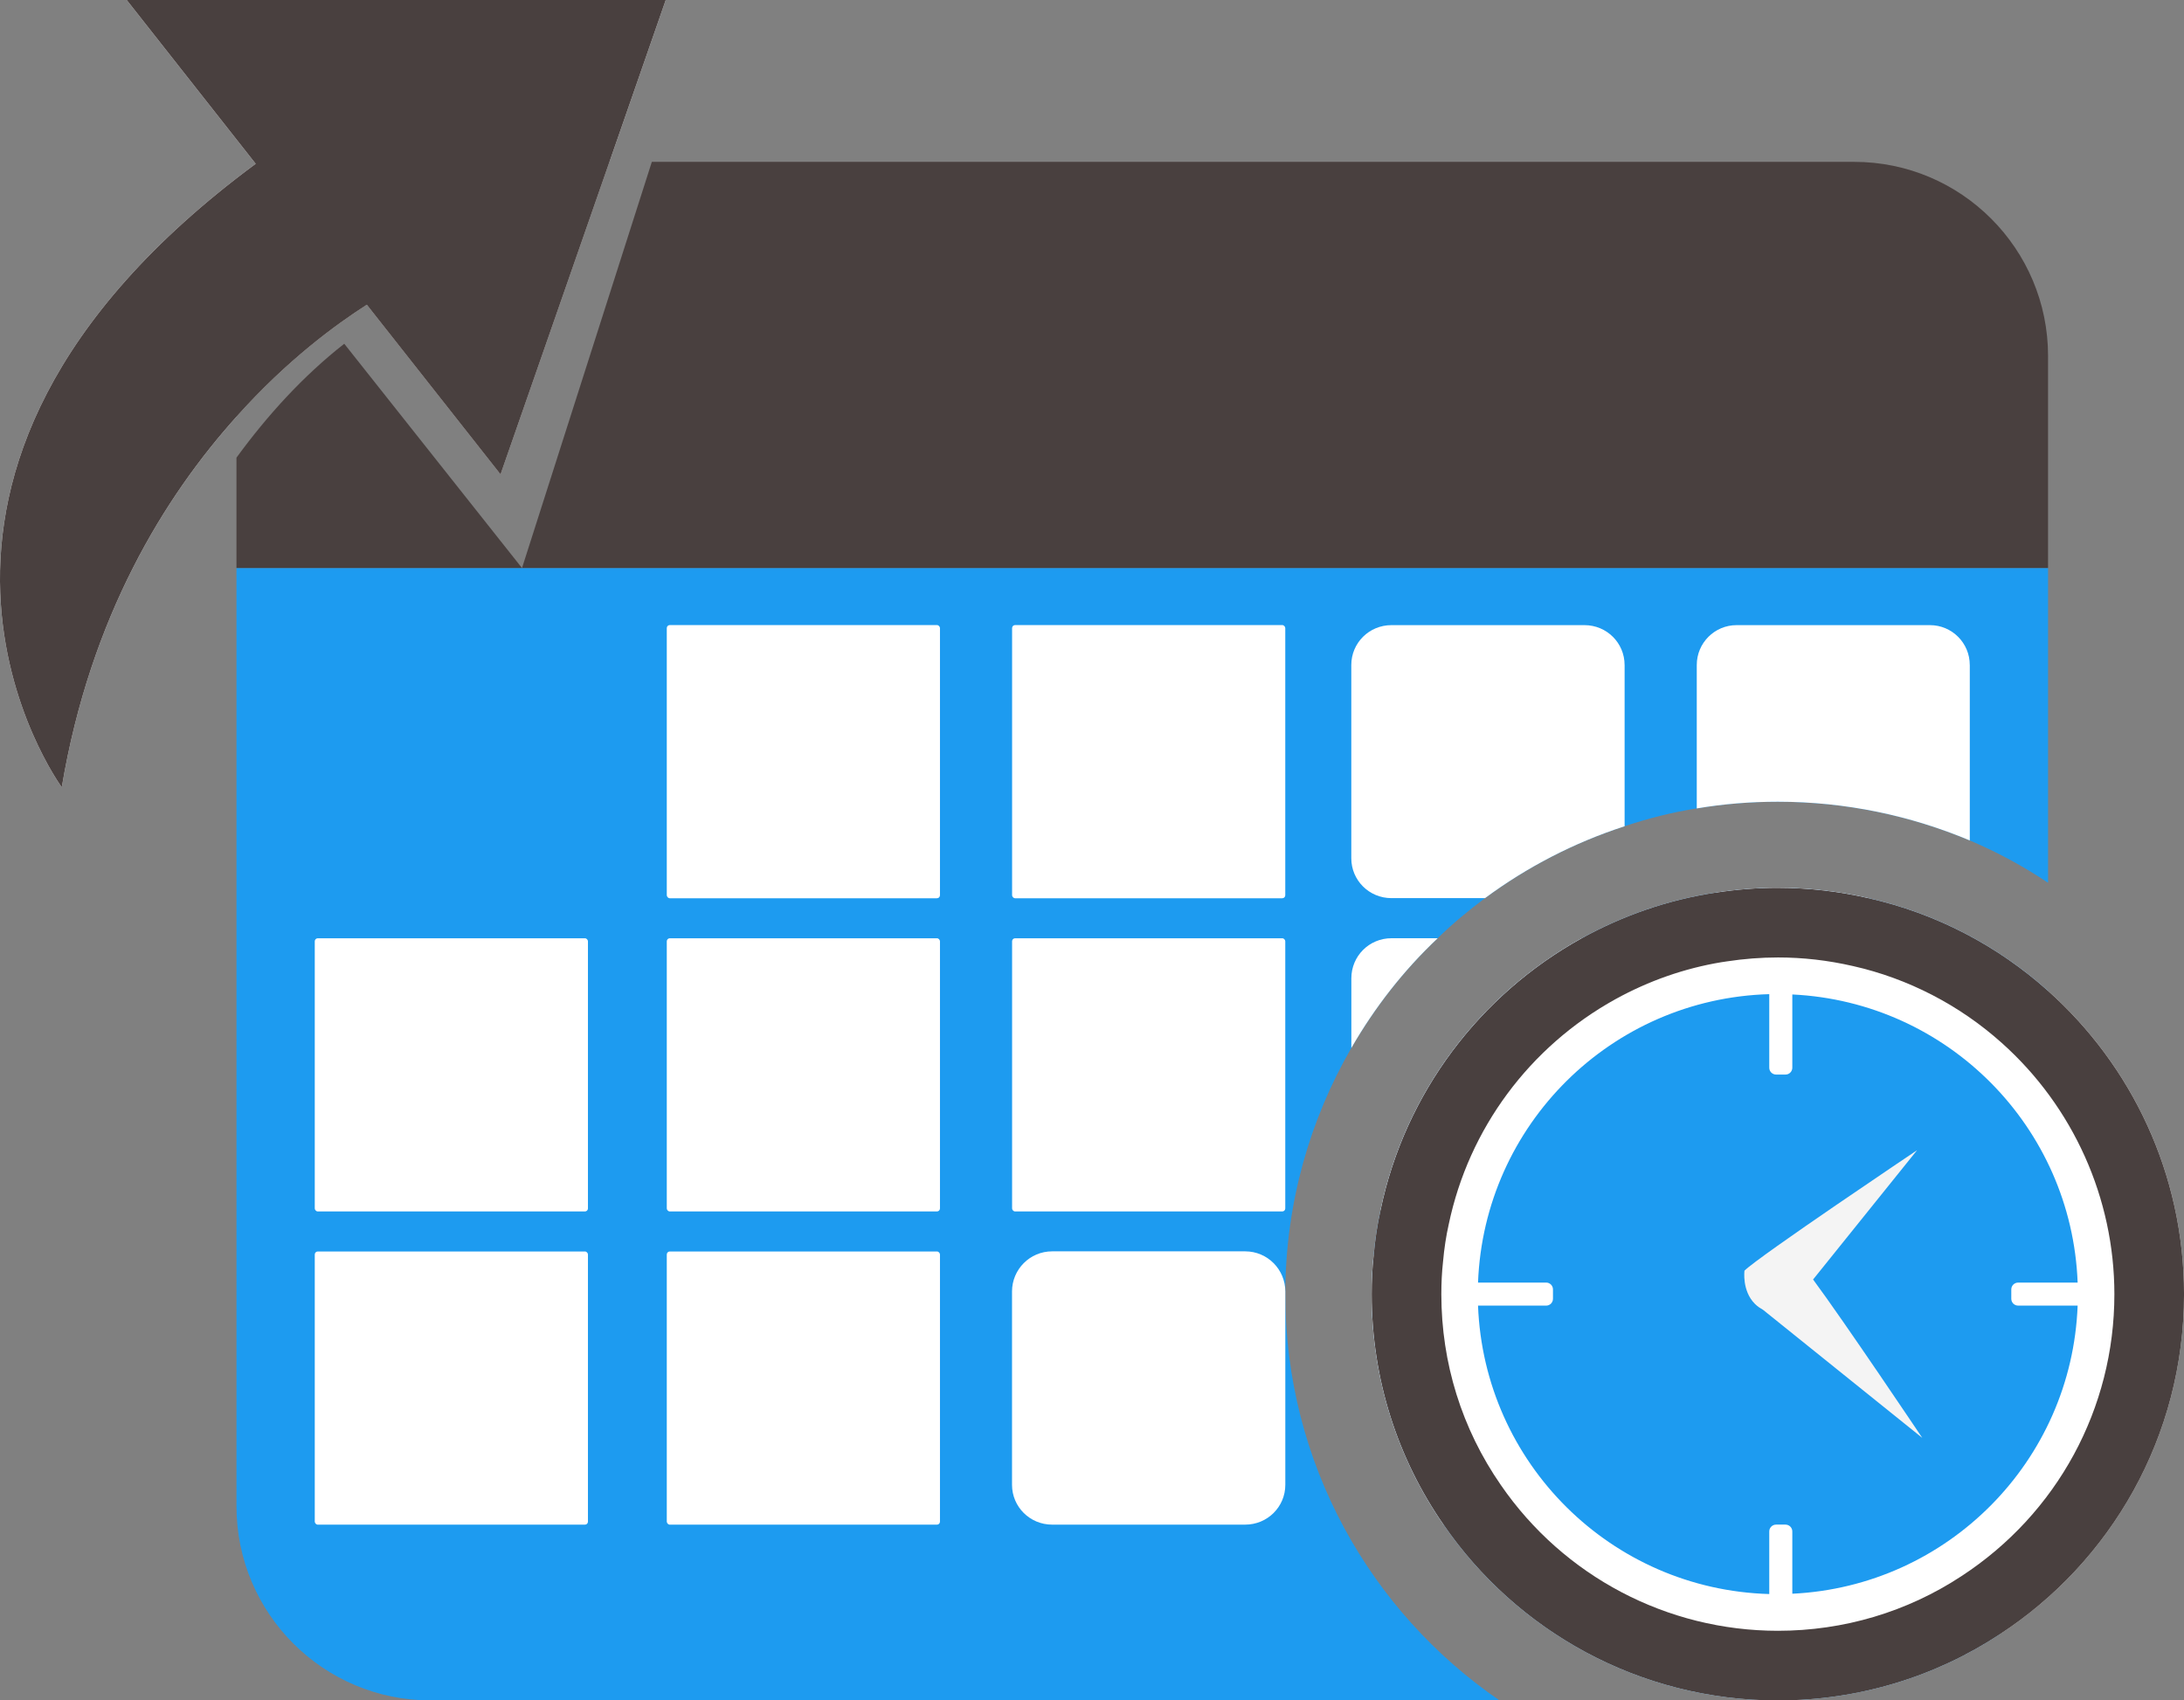 <?xml version="1.0" encoding="UTF-8"?>
<svg id="Layer_2" data-name="Layer 2" xmlns="http://www.w3.org/2000/svg" viewBox="0 0 1050.56 817.96">
  <rect x="0" y="0" width="1050.56" height="817.96" fill="#808080" stroke="none"/>
  <defs>
    <style>
      .cls-1 {
        fill: #f4f4f4;
      }

      .cls-2 {
        fill: #fff;
      }

      .cls-3 {
        fill: #1d9bf0;
      }

      .cls-4 {
        fill: #49403f;
      }
    </style>
  </defs>
  <g id="Layer_1-2" data-name="Layer 1">
    <path class="cls-3" d="M985.17,476.65v247.91c0,23.72-8.71,45.29-23.32,61.64-30.55,20.1-67.27,31.76-106.67,31.76-66.73,0-125.7-33.5-160.8-84.56-21.84-31.49-34.57-69.68-34.57-110.82,0-6.3,.27-12.46,.94-18.63,.67-7.5,1.74-14.87,3.35-21.98,11.79-56.28,47.84-103.58,96.75-130.65,19.7-10.85,41.41-18.49,64.59-21.98h.13c9.65-1.47,19.56-2.28,29.62-2.28,15.01,0,29.48,1.74,43.55,4.96,32.7,7.37,62.18,22.91,86.43,44.62Z"/>
    <path class="cls-3" d="M985.17,273.23v151.42c-11.79-7.91-24.39-14.74-37.65-20.37-28.41-11.93-59.63-18.63-92.33-18.63-13.27,0-26.27,1.07-39,3.22-11.93,1.88-23.45,4.82-34.71,8.58-24.39,7.91-47.04,19.7-67.14,34.57-8.04,6.03-15.68,12.33-22.78,19.3-16.35,15.41-30.28,33.23-41.54,52.8-19.97,34.57-31.49,74.51-31.76,117.12v1.34c0,81.21,40.87,152.76,103.05,195.38H207.15c-51.59,0-93.4-41.81-93.4-93.4V273.23H985.17Z"/>
    <path class="cls-4" d="M165.6,165.36l85.49,107.87H113.74v-53.07c14.87-20.37,32.03-39.26,51.86-54.81Z"/>
    <path class="cls-4" d="M113.74,200.47v-29.21c0-51.59,41.81-93.4,93.4-93.4h86.03l-52.4,150.35-64.32-81.61c-14.47,9.25-38.32,26.53-62.71,53.87Z"/>
    <path class="cls-4" d="M985.17,171.26v101.98H251.1l62.45-195.38H891.9c51.46,0,93.27,41.81,93.27,93.4Z"/>
    <rect class="cls-2" x="320.74" y="300.68" width="131.41" height="131.41" rx="1.44" ry="1.44"/>
    <rect class="cls-2" x="486.84" y="300.68" width="131.41" height="131.41" rx="1.44" ry="1.44"/>
    <path class="cls-2" d="M781.48,319.87v77.59c-24.39,7.91-47.04,19.7-67.14,34.57h-45.03c-10.72,0-19.3-8.58-19.3-19.16v-93c0-10.59,8.58-19.16,19.3-19.16h92.86c10.72,0,19.3,8.58,19.3,19.16Z"/>
    <path class="cls-2" d="M855.19,427.07c15.01,0,29.48,1.74,43.55,4.96h-63.38c-3.62,0-6.97-.94-9.78-2.68,9.65-1.47,19.56-2.28,29.62-2.28Z"/>
    <path class="cls-2" d="M947.52,319.87v84.42c-28.41-11.93-59.63-18.63-92.33-18.63-13.27,0-26.27,1.07-39,3.22v-69.01c0-10.59,8.58-19.16,19.16-19.16h93c10.59,0,19.16,8.58,19.16,19.16Z"/>
    <rect class="cls-2" x="320.74" y="451.34" width="131.41" height="131.41" rx="1.44" ry="1.44"/>
    <rect class="cls-2" x="486.84" y="451.34" width="131.41" height="131.41" rx="1.44" ry="1.44"/>
    <path class="cls-2" d="M691.57,451.32c-16.35,15.41-30.28,33.23-41.54,52.8v-33.5c0-10.72,8.58-19.3,19.3-19.3h22.24Z"/>
    <path class="cls-2" d="M781.48,470.62v92.86c0,10.59-8.58,19.3-19.3,19.3h-92.86c-1.88,0-3.62-.27-5.23-.8,11.79-56.28,47.84-103.58,96.75-130.65h1.34c10.72,0,19.3,8.58,19.3,19.3Z"/>
    <rect class="cls-2" x="816.15" y="451.34" width="131.41" height="131.41" rx="1.44" ry="1.44"/>
    <rect class="cls-2" x="320.74" y="602" width="131.41" height="131.41" rx="1.44" ry="1.44"/>
    <rect class="cls-2" x="151.41" y="451.34" width="131.41" height="131.41" rx="1.44" ry="1.44"/>
    <rect class="cls-2" x="151.41" y="602" width="131.41" height="131.41" rx="1.44" ry="1.44"/>
    <path class="cls-2" d="M618.27,621.24v93c0,10.59-8.58,19.16-19.3,19.16h-92.86c-10.72,0-19.3-8.58-19.3-19.16v-93c0-10.59,8.58-19.3,19.3-19.3h92.86c10.72,0,19.3,8.71,19.3,19.3Z"/>
    <path class="cls-2" d="M781.48,621.24v93c0,10.59-8.58,19.16-19.3,19.16h-67.81c-21.84-31.49-34.57-69.68-34.57-110.82,0-6.3,.27-12.46,.94-18.63,2.55-1.34,5.49-2.01,8.58-2.01h92.86c10.72,0,19.3,8.71,19.3,19.3Z"/>
    <rect class="cls-2" x="816.15" y="602" width="131.41" height="131.41" rx="1.44" ry="1.44"/>
    <path class="cls-2" d="M1050.56,622.58c0,68.48-35.24,128.78-88.71,163.62-30.55,20.1-67.27,31.76-106.67,31.76-66.73,0-125.7-33.5-160.8-84.56-21.84-31.49-34.57-69.68-34.57-110.82,0-6.3,.27-12.46,.94-18.63,.67-7.5,1.74-14.87,3.35-21.98,11.79-56.28,47.84-103.58,96.75-130.65,19.7-10.85,41.41-18.49,64.59-21.98h.13c9.65-1.47,19.56-2.28,29.62-2.28,15.01,0,29.48,1.74,43.55,4.96,32.7,7.37,62.18,22.91,86.43,44.62,40.07,35.78,65.39,87.91,65.39,145.93Z"/>
    <g>
      <path class="cls-2" d="M855.19,801.21c-58.77,0-113.72-28.89-147-77.29-20.7-29.84-31.62-64.86-31.62-101.33,0-6.11,.27-11.61,.84-16.82,.67-7.43,1.68-14.08,3.04-20.08,10.67-50.93,42.92-94.46,88.53-119.7,18.2-10.03,37.66-16.72,57.83-19.9l1.3-.18c9.08-1.39,18.19-2.09,27.1-2.09,13.26,0,26.65,1.52,39.82,4.54,29.25,6.59,56.55,20.68,79,40.77,38.02,33.95,59.81,82.59,59.81,133.45,0,60.57-30.32,116.49-81.1,149.58-28.89,19.01-62.6,29.04-97.52,29.04Z"/>
      <path class="cls-4" d="M855.19,460.57c12.17,0,23.97,1.35,36.18,4.14,26.43,5.96,51.14,18.72,71.49,36.93,34.45,30.76,54.21,74.84,54.21,120.94,0,54.89-27.48,105.56-73.62,135.63-26.1,17.17-56.62,26.25-88.25,26.25-53.25,0-103.04-26.18-133.28-70.15-18.71-26.97-28.6-58.69-28.6-91.73,0-5.5,.24-10.41,.81-15.65,.57-6.38,1.46-12.29,2.77-18.09,9.62-45.89,38.84-85.33,80.13-108.18,16.12-8.88,33.28-14.87,51.05-17.82h.05l2.52-.38c8.22-1.26,16.48-1.89,24.55-1.89m0-33.5c-10.05,0-19.97,.8-29.62,2.28h-.13c-23.18,3.48-44.89,11.12-64.59,21.98-48.91,27.07-84.96,74.37-96.75,130.65-1.61,7.1-2.68,14.47-3.35,21.98-.67,6.16-.94,12.33-.94,18.63,0,41.14,12.73,79.33,34.57,110.82,35.11,51.06,94.07,84.56,160.8,84.56,39.4,0,76.11-11.66,106.67-31.76,53.47-34.84,88.71-95.14,88.71-163.62,0-58.02-25.33-110.15-65.39-145.93-24.25-21.71-53.74-37.25-86.43-44.62-14.07-3.22-28.54-4.96-43.55-4.96h0Z"/>
    </g>
    <path class="cls-3" d="M967.48,624.77v-4.51c0-1.82,1.47-3.29,3.29-3.29h28.63c-2.85-74.88-62.55-135.02-137.25-138.6v35.24c0,1.82-1.48,3.29-3.29,3.29h-4.51c-1.82,0-3.29-1.48-3.29-3.29v-35.39c-76.01,2.15-137.2,62.91-140.09,138.74h32.76c1.82,0,3.29,1.47,3.29,3.29v4.51c0,1.82-1.47,3.29-3.29,3.29h-32.76c2.89,75.83,64.07,136.58,140.09,138.74v-30.11c0-1.82,1.47-3.29,3.29-3.29h4.51c1.82,0,3.29,1.47,3.29,3.29v29.96c74.69-3.57,134.4-63.72,137.25-138.6h-28.63c-1.82,0-3.29-1.47-3.29-3.29Z"/>
    <path class="cls-1" d="M924.69,691.71s-37.55-56-52.55-76.23l50-62.17s-76.08,51.01-83,57.92c0,0-1.3,9.67,5.03,15.99,1.28,1.28,2.62,2.11,3.94,2.88l76.58,61.59Z"/>
    <path class="cls-2" d="M320.24,0l-27.07,77.86-52.4,150.35-64.32-81.61c-14.47,9.25-38.32,26.53-62.71,53.87-34.44,38.32-70.22,95.95-84.02,178.22,0,0-110.02-149.68,93.27-299.9L60.95,0H320.24Z"/>
    <path class="cls-4" d="M320.24,0l-27.07,77.86-52.4,150.35-64.32-81.61c-14.47,9.25-38.32,26.53-62.71,53.87-34.44,38.32-70.22,95.95-84.02,178.22,0,0-110.02-149.68,93.27-299.9L60.95,0H320.24Z"/>
  </g>
</svg>
